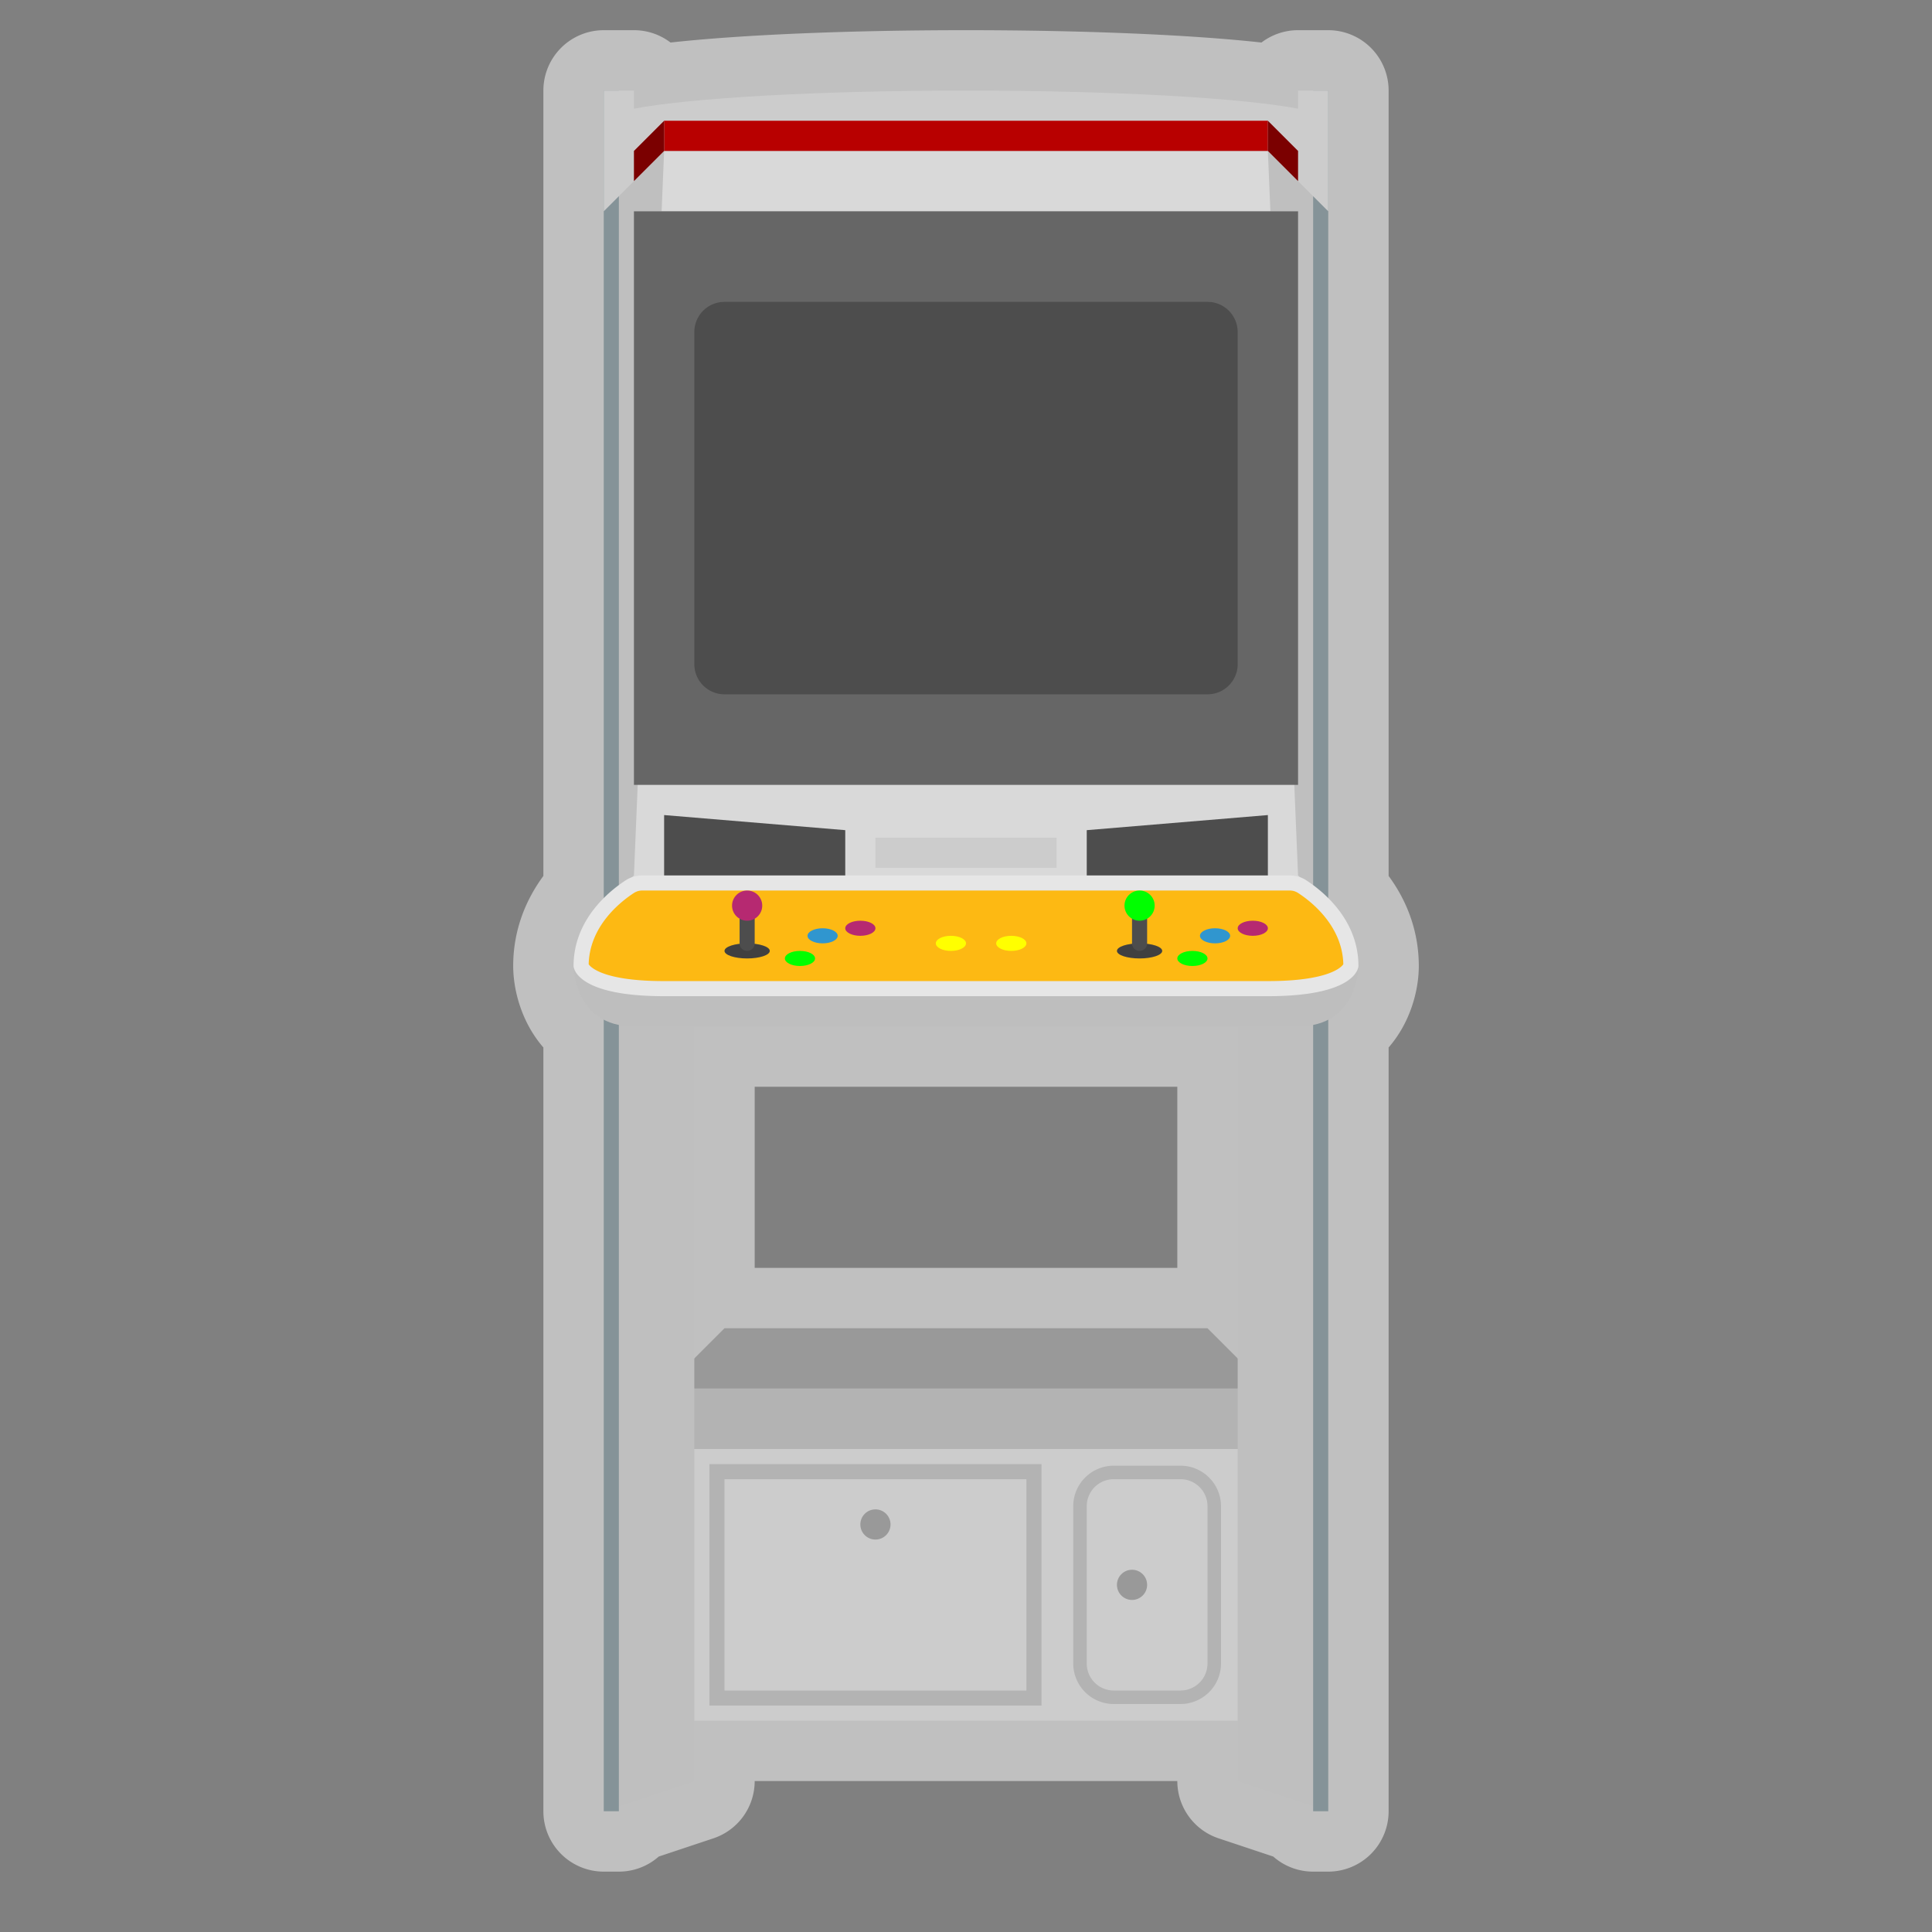 <svg xmlns="http://www.w3.org/2000/svg" xml:space="preserve" viewBox="0 0 256 256"><rect x="0" y="0" width="256" height="256" fill="#808080" stroke="none"/><path d="M184 116.067V12a8 8 0 0 0-8-8h-4a7.97 7.97 0 0 0-4.848 1.635C157.838 4.607 143.671 4 128 4s-29.838.607-39.152 1.635A7.97 7.97 0 0 0 84 4h-4a8 8 0 0 0-8 8v104.066c-2.628 3.567-4 7.635-4 11.934.01 3.267 1.13 7.49 4 10.797V240a8 8 0 0 0 8 8h2a7.97 7.97 0 0 0 5.288-1.997l7.242-2.414A8 8 0 0 0 100 236h56a8 8 0 0 0 5.47 7.589l7.242 2.414A7.97 7.97 0 0 0 174 248h2a8 8 0 0 0 8-8V138.798c2.87-3.305 3.99-7.523 4-10.772 0-4.319-1.372-8.392-4-11.959M100 168v-24h56v24z" style="opacity:.5;fill:#fff"/><path d="M88 188h80v40H88z" style="fill:#ccc"/><path d="M168 184H88l8-8h64z" style="fill:#999"/><path d="M88 184h80v8H88z" style="fill:#b3b3b3"/><path d="m92 236-12 4V132l12 4zm72 0 12 4V132l-12 4z" style="fill:#bfbfbf"/><path d="M80 100h96v20H80zm92-72H84l4-8h80z" style="fill:#d9d9d9"/><path d="m168 20 4 96 4 4V28zm-80 0-4 96-4 4V28z" style="fill:#bfbfbf"/><path d="M80 12h2v228h-2zm94 0h2v228h-2z" style="fill:#859398"/><path d="M172 12v2.401C164.595 12.988 147.686 12 128 12s-36.595.988-44 2.401V12h-4v16l4-4 4-4h80l4 4 4 4V12z" style="fill:#ccc"/><path d="M76 128s0 8 8 8h88c8 0 8-8 8-8z" style="fill:#bebebe"/><path d="M170.911 116H85.089c-.775 0-1.53.222-2.18.645C80.721 118.069 76 121.854 76 128c0 0 0 4 12 4h80c12 0 12-4 12-4 0-6.146-4.721-9.931-6.91-11.355a4 4 0 0 0-2.179-.645" style="fill:#e6e6e6"/><path d="M88 16h80v4H88z" style="fill:#b80000"/><path d="m84 20 4-4v4l-4 4zm84-4 4 4v4l-4-4z" style="fill:#7b0000"/><path d="M84 28h88v76H84z" style="fill:#666"/><path d="M160 92H96a4 4 0 0 1-4-4V44a4 4 0 0 1 4-4h64a4 4 0 0 1 4 4v44a4 4 0 0 1-4 4m-48 24H88v-8l24 2zm32 0h24v-8l-24 2z" style="fill:#4d4d4d"/><path d="M116 111h24v4h-24z" style="fill:#ccc"/><path d="M170.911 118c.389 0 .766.111 1.088.321 1.778 1.157 5.878 4.372 5.998 9.45-.237.356-1.882 2.229-9.997 2.229H88c-8.115 0-9.76-1.873-9.997-2.229.12-5.078 4.22-8.293 5.998-9.45a2 2 0 0 1 1.088-.321z" style="fill:#fdb913"/><ellipse cx="99" cy="126" rx="3" ry="1" style="fill:#404040"/><path d="M99 126a1 1 0 0 1-1-1v-5h2v5a1 1 0 0 1-1 1" style="fill:#4d4d4d"/><circle cx="99" cy="120" r="2" style="fill:#b62971"/><ellipse cx="106" cy="127" rx="2" ry="1" style="fill:#0f0"/><ellipse cx="109" cy="124" rx="2" ry="1" style="fill:#3096cf"/><ellipse cx="126" cy="125" rx="2" ry="1" style="fill:#ff0"/><ellipse cx="134" cy="125" rx="2" ry="1" style="fill:#ff0"/><ellipse cx="114" cy="123" rx="2" ry="1" style="fill:#b62971"/><ellipse cx="151" cy="126" rx="3" ry="1" style="fill:#404040"/><path d="M151 126a1 1 0 0 1-1-1v-5h2v5a1 1 0 0 1-1 1" style="fill:#4d4d4d"/><circle cx="151" cy="120" r="2" style="fill:#0f0"/><ellipse cx="158" cy="127" rx="2" ry="1" style="fill:#0f0"/><ellipse cx="161" cy="124" rx="2" ry="1" style="fill:#3096cf"/><ellipse cx="166" cy="123" rx="2" ry="1" style="fill:#b62971"/><path d="M136 196v28H96v-28zm2-2H94v32h44zm18.422 2a3.58 3.58 0 0 1 3.578 3.578v20.845a3.58 3.58 0 0 1-3.578 3.578h-8.845a3.58 3.58 0 0 1-3.578-3.578v-20.845a3.58 3.58 0 0 1 3.578-3.578zm0-1.789h-8.845a5.373 5.373 0 0 0-5.367 5.367v20.845a5.373 5.373 0 0 0 5.367 5.367h8.845a5.373 5.373 0 0 0 5.367-5.367v-20.845a5.374 5.374 0 0 0-5.367-5.367" style="fill:#b3b3b3"/><circle cx="150" cy="210" r="2" style="fill:#999"/><circle cx="116" cy="202" r="2" style="fill:#999"/></svg>